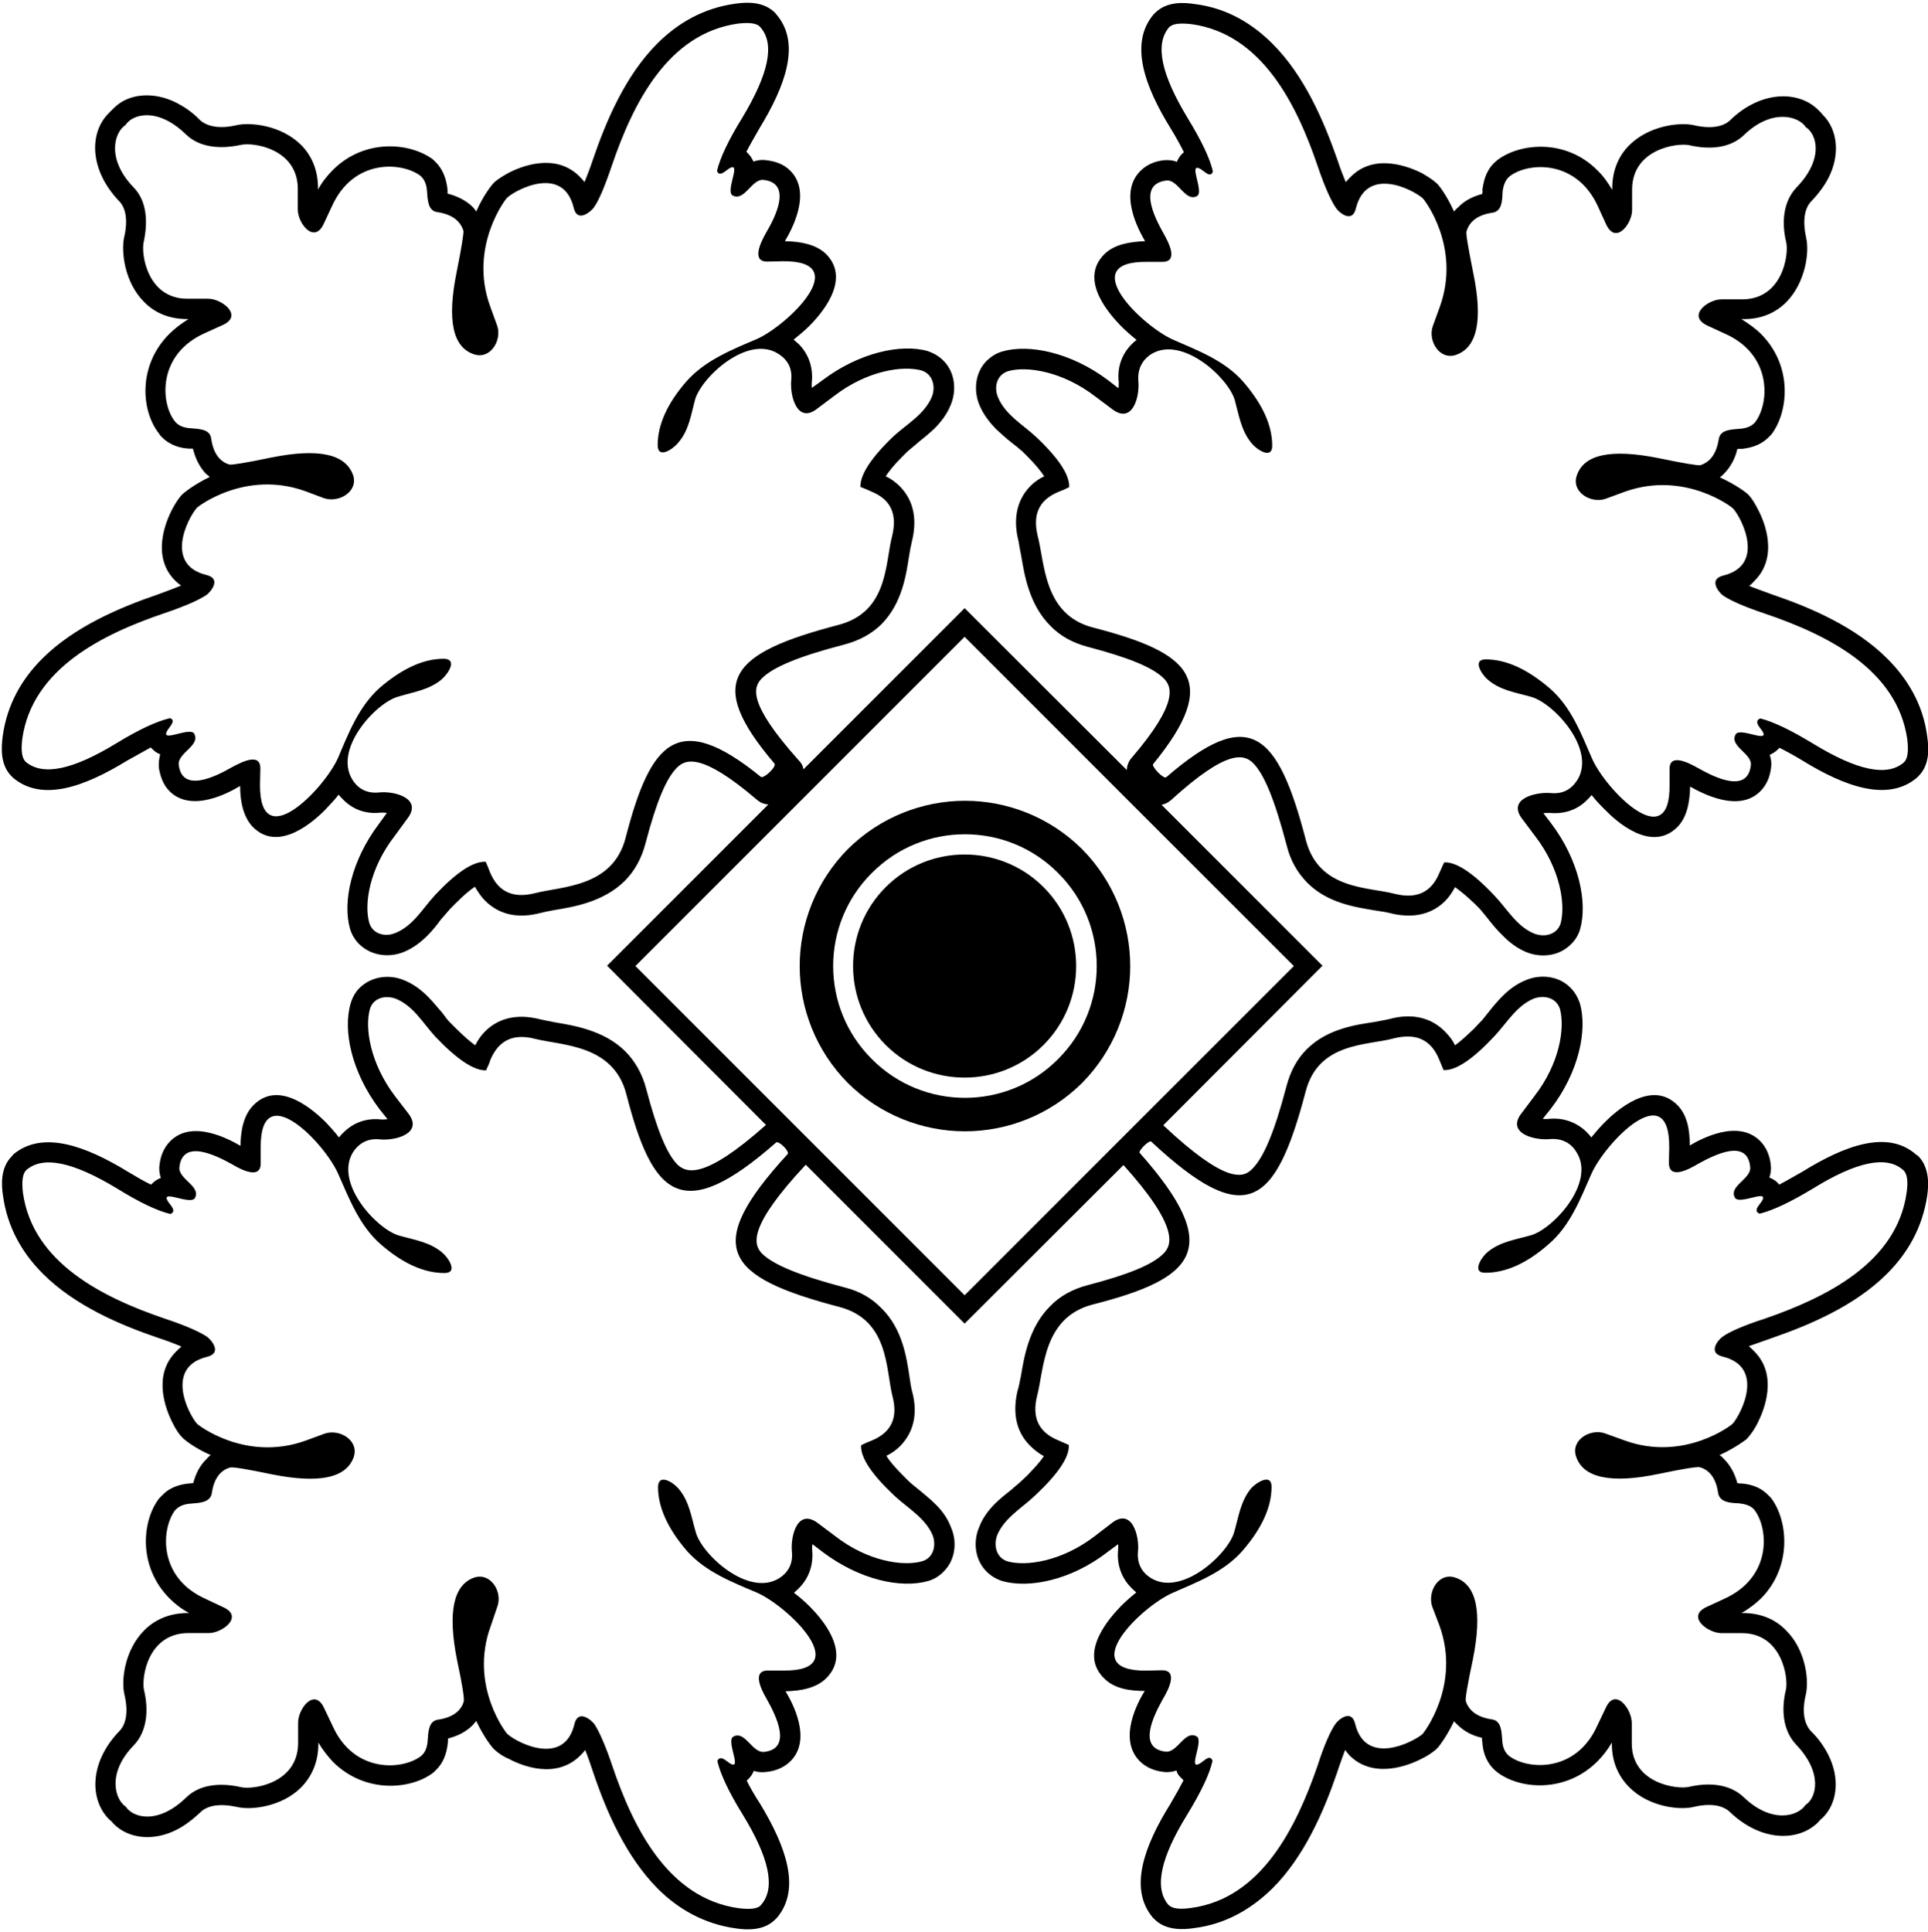 <?xml version="1.0" encoding="UTF-8"?>
<svg xmlns="http://www.w3.org/2000/svg" xmlns:xlink="http://www.w3.org/1999/xlink" width="498pt" height="499pt" viewBox="0 0 498 499" version="1.1">
<g id="surface1">
<path style=" stroke:none;fill-rule:nonzero;fill:rgb(0%,0%,0%);fill-opacity:1;" d="M 494.93 298.211 C 487.523 291.676 476.371 295.945 465.656 302.566 C 463.305 303.875 461.301 305.094 459.559 305.965 L 459.121 305.441 C 458.426 304.746 457.641 304.398 457.031 304.137 C 457.379 303.09 457.555 302.047 457.379 300.738 C 457.117 298.559 456.336 296.383 454.59 294.641 C 448.84 288.977 439.258 294.203 436.469 295.859 C 436.469 291.938 435.859 288.02 433.246 285.406 C 426.449 278.609 417.129 287.234 414.516 289.848 C 413.297 291.066 412.164 292.375 411.031 293.77 C 410.684 293.332 410.336 292.898 409.898 292.461 C 407.285 289.848 403.801 288.629 400.141 288.977 C 399.531 289.062 399.094 289.062 398.484 288.977 L 400.574 286.363 C 407.809 276.953 410.074 266.062 408.07 259.094 C 407.547 257.613 406.762 256.219 405.629 255.086 C 402.406 251.863 397.699 251.688 394.305 253.082 C 391.602 254.129 389.688 255.695 388.031 257.352 C 386.723 258.66 385.504 260.141 384.547 261.359 C 383.59 262.492 382.977 263.449 382.105 264.234 L 380.801 265.629 C 378.621 267.719 377.055 269.113 375.836 269.984 C 375.137 268.504 374.18 267.371 373.133 266.324 C 369.215 262.406 363.984 261.797 358.934 263.188 C 357.887 263.449 356.668 263.625 354.926 263.973 C 350.395 264.672 342.902 265.629 337.5 271.031 C 335.062 273.469 333.32 276.605 332.273 280.613 C 329.137 292.547 326.348 299.082 323.387 301.957 C 321.121 304.309 316.594 305.789 300.473 290.633 L 341.594 249.422 L 300.039 207.867 C 300.91 207.691 301.781 207.258 302.477 206.648 C 317.203 193.23 321.383 194.887 323.648 197.062 C 326.523 199.938 329.223 206.473 332.359 218.41 C 333.32 222.328 335.234 225.551 337.676 227.992 C 342.988 233.395 350.57 234.352 355.098 235.137 C 356.754 235.398 358.062 235.57 359.02 235.832 C 364.16 237.141 369.301 236.617 373.219 232.785 C 374.352 231.652 375.137 230.43 375.836 229.125 C 377.055 229.996 378.711 231.301 380.887 233.395 L 382.281 234.785 C 382.977 235.66 383.762 236.531 384.633 237.66 C 385.59 238.883 386.812 240.363 388.203 241.672 C 389.688 243.238 391.777 244.895 394.305 245.938 C 397.789 247.332 402.492 247.16 405.715 243.934 C 406.848 242.891 407.719 241.496 408.156 239.926 C 410.074 233.047 407.895 222.242 400.664 212.66 L 398.66 210.047 C 399.094 209.957 399.703 209.957 400.227 209.957 C 403.887 210.305 407.371 209.262 409.984 206.559 C 410.336 206.211 410.77 205.777 411.117 205.34 C 412.164 206.734 413.469 208.039 414.691 209.262 C 417.215 211.875 426.449 220.41 433.246 213.617 C 435.773 211.09 436.469 207.082 436.559 203.16 C 439.344 204.73 449.016 210.047 454.68 204.383 C 456.422 202.641 457.203 200.461 457.465 198.285 C 457.641 197.062 457.465 195.93 457.117 194.973 C 457.816 194.625 458.512 194.277 459.211 193.578 L 459.645 193.145 C 461.387 194.016 463.477 195.148 465.742 196.539 C 476.547 203.16 487.609 207.172 495.102 200.898 L 495.539 200.461 C 498.5 197.5 498.238 193.23 497.805 190.27 C 496.758 181.992 492.75 175.371 487.523 170.145 C 479.246 161.867 467.66 156.902 457.641 153.504 C 455.289 152.633 453.285 151.934 451.805 151.324 C 452.324 150.977 452.762 150.453 453.195 150.02 C 459.383 143.832 455.898 134.945 454.066 131.551 C 453.371 130.156 452.59 128.848 451.715 127.891 C 451.281 127.367 448.578 125.277 444.223 123.273 C 444.66 123.012 445.008 122.66 445.355 122.312 C 447.098 120.484 448.23 118.309 448.754 115.953 C 448.84 115.953 449.102 115.953 449.191 115.953 C 449.449 115.867 449.539 115.867 449.715 115.953 C 451.367 115.781 454.418 115.344 456.77 112.992 L 457.555 112.207 C 461.996 106.371 463.129 94.523 454.852 86.246 C 453.461 84.852 451.715 83.633 449.801 82.414 L 450.234 82.414 C 454.941 82.5 458.688 80.758 461.387 78.059 C 466.441 72.914 467.398 64.988 466.527 61.418 C 465.566 56.973 466.09 53.75 467.922 51.922 C 469.75 50.004 471.23 48 472.277 45.996 C 475.414 39.898 474.629 33.449 470.883 29.703 L 470.273 29.008 L 469.574 28.312 C 464.609 23.434 454.941 23.258 446.926 31.012 C 445.184 32.754 441.871 33.363 437.43 32.316 C 433.855 31.535 425.93 32.406 420.789 37.547 C 418.176 40.16 416.434 43.906 416.434 48.695 L 416.434 49.047 C 415.301 47.129 414.078 45.387 412.598 43.992 C 404.41 35.715 392.473 36.938 386.723 41.379 L 385.852 42.164 C 383.59 44.43 383.152 47.305 382.891 49.133 C 382.977 49.309 382.977 49.566 382.891 49.742 L 382.891 50.09 C 380.539 50.699 378.359 51.746 376.617 53.574 C 376.184 53.926 375.922 54.188 375.574 54.621 C 373.656 50.352 371.566 47.652 370.953 47.215 C 369.996 46.344 368.691 45.562 367.383 44.777 C 363.984 43.035 355.012 39.461 348.914 45.648 C 348.477 46.082 347.953 46.605 347.605 47.043 C 346.996 45.562 346.215 43.645 345.43 41.203 C 341.945 31.273 336.977 19.598 328.703 11.32 C 323.473 6.094 316.941 2.086 308.578 1.043 C 305.789 0.605 301.344 0.344 298.383 3.309 L 297.949 3.742 C 291.59 11.32 295.77 22.473 302.391 33.188 C 303.785 35.453 304.918 37.547 305.789 39.289 L 305.352 39.723 C 304.656 40.332 304.309 41.117 303.961 41.812 C 303 41.379 301.867 41.293 300.648 41.379 C 298.383 41.641 296.293 42.426 294.551 44.168 C 288.801 49.918 294.203 59.586 295.77 62.289 C 291.848 62.461 287.844 63.07 285.227 65.688 C 278.434 72.48 287.059 81.629 289.586 84.242 C 290.805 85.461 292.199 86.684 293.594 87.812 C 293.156 88.074 292.719 88.512 292.285 88.945 C 289.672 91.562 288.539 95.047 288.973 98.703 C 288.973 99.227 288.973 99.836 288.887 100.273 L 286.188 98.184 C 276.691 91.039 265.801 88.773 258.918 90.777 C 257.348 91.211 256.043 92.082 254.91 93.129 C 251.688 96.352 251.512 101.145 252.992 104.629 C 254.039 107.156 255.695 109.16 257.176 110.727 C 258.57 112.035 260.051 113.34 261.27 114.301 C 262.402 115.172 263.273 115.867 264.145 116.652 L 265.453 117.957 C 267.543 120.051 268.848 121.703 269.723 123.012 C 268.414 123.621 267.195 124.492 266.148 125.535 C 262.227 129.547 261.793 134.773 263.098 139.824 C 263.273 140.871 263.449 142.004 263.797 143.66 C 264.578 148.277 265.801 156.203 271.375 161.691 C 273.816 164.219 277.039 166.051 281.047 167.094 C 291.676 169.883 297.773 172.41 300.562 175.195 C 302.738 177.285 304.48 181.555 292.285 195.758 C 291.5 196.629 291.066 197.848 291.066 198.895 L 249.16 157.074 L 207.516 198.719 C 207.43 197.848 206.992 197.062 206.297 196.367 C 193.055 181.555 194.535 177.461 196.801 175.195 C 199.676 172.32 206.297 169.535 218.059 166.484 C 222.066 165.438 225.289 163.609 227.727 161.172 C 233.043 155.77 234.09 148.277 234.785 143.746 C 235.047 142.09 235.309 140.785 235.57 139.738 C 236.789 134.688 236.352 129.547 232.348 125.535 C 231.301 124.492 230.078 123.621 228.773 123.012 C 229.645 121.703 230.863 120.137 232.953 118.047 L 234.438 116.562 C 235.223 115.867 236.18 115.172 237.227 114.211 C 238.445 113.254 239.926 112.035 241.32 110.727 C 242.887 109.16 244.543 107.156 245.59 104.539 C 247.07 100.969 246.809 96.266 243.672 93.129 C 242.539 91.996 241.145 91.211 239.664 90.688 C 232.695 88.688 221.805 91.125 212.48 98.184 L 209.695 100.188 C 209.695 99.664 209.605 99.141 209.695 98.617 C 210.043 94.957 208.91 91.473 206.297 88.859 C 205.859 88.512 205.426 88.074 204.988 87.727 C 206.383 86.594 207.777 85.461 208.996 84.242 C 211.609 81.629 220.148 72.395 213.352 65.598 C 210.738 63.07 206.73 62.375 202.727 62.289 C 204.293 59.676 209.867 49.828 204.117 44.078 C 202.375 42.336 200.199 41.641 197.934 41.379 C 196.625 41.203 195.582 41.379 194.621 41.727 C 194.273 41.031 193.926 40.332 193.227 39.637 L 192.793 39.199 C 193.664 37.457 194.883 35.453 196.191 33.102 C 202.727 22.387 206.992 11.234 200.547 3.742 C 200.371 3.566 200.285 3.395 200.199 3.309 C 197.234 0.344 192.969 0.52 189.918 0.953 C 181.641 2.086 175.02 6.008 169.793 11.234 C 161.516 19.512 156.551 31.273 153.152 41.203 C 152.367 43.559 151.586 45.562 150.977 47.043 C 150.625 46.52 150.105 45.996 149.668 45.562 C 143.48 39.375 134.598 42.945 131.285 44.688 C 129.891 45.473 128.586 46.258 127.625 47.129 C 127.105 47.652 124.926 50.266 123.008 54.621 C 122.746 54.188 122.398 53.836 122.051 53.402 C 120.223 51.66 117.957 50.613 115.605 50.004 C 115.605 49.828 115.605 49.656 115.605 49.395 L 115.605 49.133 C 115.43 47.477 114.992 44.43 112.641 41.988 L 111.855 41.203 C 106.105 36.848 94.258 35.629 85.98 43.906 C 84.5 45.387 83.195 47.043 82.148 48.957 L 82.148 48.609 C 82.148 43.906 80.492 40.16 77.793 37.457 C 72.652 32.316 64.727 31.535 61.152 32.316 C 56.711 33.363 53.484 32.668 51.656 31.012 C 49.738 29.008 47.648 27.613 45.645 26.566 C 39.633 23.52 33.188 24.129 29.441 27.875 L 28.742 28.57 L 28.047 29.27 C 22.992 34.32 23.082 43.906 30.746 51.922 C 32.488 53.664 33.102 56.887 32.055 61.328 C 31.27 64.988 32.141 72.914 37.195 77.969 C 39.895 80.758 43.641 82.414 48.348 82.414 L 48.695 82.414 C 46.863 83.547 45.121 84.852 43.73 86.246 C 35.453 94.523 36.496 106.285 41.113 112.035 C 41.289 112.383 41.551 112.645 41.812 112.906 C 44.078 115.172 46.863 115.781 48.867 115.867 C 48.957 115.867 49.129 115.867 49.391 115.867 C 49.48 115.867 49.738 115.867 49.828 115.867 C 50.438 118.309 51.48 120.57 53.227 122.402 C 53.574 122.66 53.922 122.926 54.184 123.184 C 50 125.188 47.387 127.367 46.953 127.805 C 46.082 128.762 45.211 130.156 44.512 131.461 C 42.77 134.773 39.023 143.832 45.297 150.02 C 45.73 150.453 46.254 150.891 46.777 151.238 C 45.297 151.848 43.293 152.633 40.855 153.504 C 30.922 156.902 19.16 161.867 10.883 170.145 C 5.656 175.371 1.824 181.906 0.691 190.18 C 0.344 193.055 -0.008 197.5 2.957 200.461 L 3.391 200.898 C 10.973 207.258 22.035 203.074 32.84 196.453 C 35.191 195.148 37.195 194.016 38.938 193.055 L 39.371 193.492 C 40.07 194.188 40.766 194.625 41.375 194.801 C 41.113 195.844 40.941 197.062 41.027 198.285 C 41.375 200.375 42.074 202.641 43.816 204.383 C 49.566 210.047 59.324 204.645 62.023 202.988 C 62.023 206.91 62.809 211.004 65.336 213.617 C 72.129 220.41 81.363 211.785 83.891 209.262 C 85.109 207.953 86.332 206.734 87.465 205.254 C 87.812 205.688 88.246 206.125 88.598 206.473 C 91.297 209.262 94.781 210.305 98.352 209.871 C 98.965 209.871 99.398 209.871 99.922 209.957 L 97.918 212.746 C 90.773 222.156 88.422 232.957 90.426 239.926 C 90.859 241.41 91.73 242.801 92.777 243.848 C 96.09 247.07 100.793 247.332 104.363 245.852 C 106.891 244.805 108.895 243.152 110.465 241.582 C 111.855 240.188 112.988 238.707 113.949 237.402 C 114.906 236.355 115.605 235.484 116.301 234.699 L 117.781 233.219 C 119.871 231.129 121.441 229.82 122.66 229.035 C 123.445 230.344 124.23 231.562 125.273 232.609 C 129.281 236.617 134.336 237.141 139.477 235.832 C 140.434 235.57 141.738 235.309 143.223 235.047 C 147.926 234.266 155.766 233.047 161.344 227.555 C 163.867 225.031 165.699 221.805 166.742 217.801 C 169.531 207.172 172.059 201.07 174.848 198.285 C 177.023 196.105 181.117 194.277 195.406 206.473 C 196.363 207.344 197.41 207.691 198.453 207.781 L 156.812 249.422 L 197.848 290.547 C 181.902 304.746 177.285 303.004 174.934 300.738 C 172.23 297.949 169.707 291.852 166.918 281.223 C 165.871 277.215 163.957 273.992 161.516 271.551 C 156.027 266.062 148.012 264.844 143.395 264.059 C 141.738 263.711 140.605 263.535 139.562 263.277 C 134.508 261.969 129.281 262.406 125.273 266.41 C 124.23 267.457 123.445 268.59 122.746 269.984 C 121.527 269.113 119.871 267.719 117.781 265.629 L 116.477 264.32 C 115.605 263.535 114.992 262.578 114.121 261.445 C 113.078 260.312 111.855 258.746 110.551 257.438 C 108.98 255.871 106.98 254.215 104.363 253.172 C 100.879 251.688 96.176 251.949 92.863 255.172 C 91.82 256.219 91.035 257.613 90.602 259.094 C 88.508 266.062 90.773 276.867 98.004 286.449 L 100.098 289.062 C 99.574 289.152 98.965 289.152 98.527 289.152 C 94.781 288.715 91.383 289.848 88.684 292.547 C 88.246 292.984 87.898 293.332 87.551 293.77 C 86.504 292.375 85.285 291.066 84.066 289.762 C 81.453 287.234 72.305 278.609 65.508 285.406 C 62.809 288.105 62.199 292.113 62.109 295.945 C 59.41 294.379 49.738 288.977 43.988 294.727 C 42.246 296.469 41.465 298.648 41.203 300.824 C 41.027 302.133 41.203 303.266 41.551 304.223 C 40.941 304.484 40.156 304.832 39.461 305.531 L 39.023 305.965 C 37.281 305.18 35.277 303.961 32.926 302.566 C 22.211 296.031 11.059 291.852 3.48 298.125 L 3.043 298.648 C 0.082 301.609 0.344 306.051 0.777 308.84 C 1.91 317.117 5.832 323.738 11.059 328.965 C 19.336 337.242 31.008 342.207 41.027 345.605 C 43.469 346.391 45.383 347.172 46.863 347.781 C 46.344 348.219 45.906 348.652 45.473 349.09 C 39.285 355.277 42.855 364.16 44.602 367.559 C 45.297 368.953 46.082 370.262 47.039 371.219 C 47.477 371.742 50.09 373.922 54.445 375.836 C 54.008 376.098 53.66 376.445 53.398 376.797 C 51.57 378.535 50.523 380.715 49.914 383.066 L 49.566 383.066 C 49.391 383.152 49.129 383.152 48.867 383.152 C 47.039 383.328 44.164 383.852 41.984 386.117 L 41.113 386.988 C 36.672 392.738 35.539 404.586 43.816 412.863 C 45.211 414.258 46.863 415.562 48.867 416.609 L 48.52 416.609 C 43.73 416.609 39.98 418.352 37.281 421.051 C 32.141 426.191 31.27 434.031 32.141 437.691 C 33.188 442.047 32.578 445.359 30.836 447.102 C 22.992 455.203 23.168 464.875 28.133 469.84 C 28.309 470.016 28.57 470.277 28.832 470.449 C 29.004 470.711 29.18 470.887 29.441 471.148 C 33.188 474.895 39.633 475.676 45.73 472.539 C 47.734 471.496 49.828 469.926 51.742 468.098 C 53.574 466.27 56.797 465.746 61.238 466.703 C 64.812 467.574 72.738 466.703 77.793 461.652 C 80.492 458.863 82.234 455.203 82.234 450.41 L 82.234 450.062 C 83.367 451.98 84.676 453.637 86.07 455.117 C 94.348 463.305 106.195 462.262 111.945 457.816 L 112.73 457.031 C 115.082 454.68 115.516 451.633 115.691 449.977 C 115.691 449.715 115.691 449.629 115.691 449.453 C 115.777 449.277 115.691 449.105 115.691 449.02 C 118.129 448.406 120.309 447.363 122.137 445.531 C 122.398 445.184 122.746 444.836 123.008 444.488 C 125.012 448.758 127.191 451.457 127.715 451.895 C 128.672 452.766 129.891 453.637 131.371 454.246 C 134.77 456.074 143.57 459.648 149.844 453.461 C 150.277 453.027 150.715 452.59 151.148 451.98 C 151.758 453.461 152.457 455.465 153.238 457.816 C 156.637 467.922 161.691 479.512 169.879 487.785 C 175.105 493.016 181.816 496.934 190.094 498.066 C 192.969 498.504 197.324 498.676 200.199 495.801 L 200.723 495.277 C 206.992 487.785 202.898 476.723 196.363 465.918 C 194.883 463.652 193.75 461.652 192.879 459.906 L 193.402 459.387 C 194.102 458.688 194.449 457.992 194.711 457.383 C 195.668 457.73 196.801 457.816 198.105 457.645 C 200.285 457.383 202.465 456.598 204.203 454.855 C 209.867 449.191 204.555 439.523 202.898 436.82 C 206.82 436.734 210.828 436.035 213.441 433.422 C 220.234 426.629 211.699 417.48 209.086 414.867 C 207.863 413.648 206.473 412.426 205.078 411.383 C 205.602 410.945 205.949 410.598 206.383 410.16 C 208.996 407.547 210.129 404.062 209.781 400.406 C 209.781 399.883 209.695 399.359 209.867 398.836 L 212.48 400.84 C 222.066 408.07 232.781 410.336 239.75 408.332 C 241.32 407.898 242.625 407.027 243.672 405.98 C 246.98 402.758 247.156 397.965 245.676 394.566 C 244.719 391.953 243.062 389.863 241.492 388.383 C 240.102 386.988 238.617 385.855 237.398 384.809 C 236.352 383.938 235.395 383.242 234.609 382.457 L 233.219 381.062 C 231.125 378.973 229.73 377.316 228.949 376.012 C 230.254 375.398 231.477 374.527 232.52 373.484 C 236.441 369.477 236.965 364.336 235.57 359.281 C 235.309 358.324 235.133 357.02 234.871 355.277 C 234.176 350.746 233.129 343.254 227.727 337.938 C 225.289 335.41 222.152 333.496 218.23 332.535 C 206.297 329.402 199.762 326.613 196.887 323.824 C 194.535 321.473 193.141 316.855 208.125 300.824 L 249.16 341.859 L 290.195 300.91 C 304.48 316.77 302.828 321.559 300.473 323.824 C 297.688 326.613 291.59 329.141 280.961 331.926 C 276.953 332.973 273.727 334.801 271.289 337.328 C 265.715 342.816 264.492 350.746 263.711 355.363 C 263.359 357.02 263.188 358.152 262.84 359.195 C 261.617 364.336 262.141 369.477 266.062 373.398 C 267.105 374.441 268.328 375.398 269.633 376.098 C 268.848 377.316 267.453 378.887 265.363 381.062 L 263.883 382.457 C 263.188 383.152 262.227 383.852 261.184 384.809 C 259.965 385.77 258.395 386.988 257.09 388.297 C 255.52 389.863 253.863 391.867 252.906 394.48 C 251.426 397.879 251.598 402.668 254.824 405.895 C 255.953 407.027 257.262 407.809 258.828 408.332 C 265.715 410.336 276.691 408.156 286.098 400.84 L 288.801 398.836 C 288.887 399.273 288.801 399.793 288.801 400.316 C 288.453 403.977 289.586 407.461 292.199 410.074 C 292.633 410.512 293.07 410.945 293.504 411.293 C 292.109 412.426 290.805 413.559 289.586 414.781 C 287.059 417.395 278.344 426.715 285.141 433.422 C 287.754 436.125 291.676 436.734 295.684 436.734 C 293.941 439.523 288.715 449.105 294.375 454.855 C 296.117 456.598 298.297 457.383 300.473 457.645 C 301.695 457.816 302.828 457.645 303.871 457.293 C 304.047 457.992 304.48 458.688 305.18 459.297 L 305.703 459.82 C 304.742 461.652 303.699 463.566 302.305 465.918 C 295.684 476.547 291.414 487.699 297.773 495.277 L 298.211 495.715 C 301.172 498.676 305.703 498.414 308.488 497.98 C 316.766 496.934 323.387 492.926 328.703 487.699 C 336.891 479.512 341.945 467.836 345.344 457.902 C 346.125 455.465 346.91 453.461 347.434 451.98 C 347.867 452.504 348.219 453.027 348.652 453.461 C 354.84 459.559 363.898 455.988 367.211 454.246 C 368.691 453.547 369.91 452.676 370.781 451.98 L 371.477 451.281 C 371.652 451.109 373.656 448.582 375.574 444.574 L 376.445 445.445 C 378.273 447.277 380.453 448.32 382.805 448.844 C 382.805 449.02 382.805 449.105 382.805 449.367 C 382.805 449.453 382.805 449.715 382.891 449.891 C 382.977 451.895 383.59 454.68 385.766 456.859 C 386.113 457.207 386.289 457.383 386.637 457.645 C 392.387 462.172 404.32 463.219 412.598 454.941 C 413.992 453.547 415.215 451.98 416.344 450.062 L 416.344 450.5 C 416.344 455.117 418.09 458.863 420.789 461.562 C 425.84 466.703 433.855 467.574 437.43 466.703 C 441.871 465.656 445.008 466.27 446.84 468.012 C 454.941 475.766 464.523 475.676 469.574 470.711 L 470.188 470.016 L 470.883 469.402 C 474.629 465.656 475.324 459.211 472.191 453.113 C 471.145 451.109 469.75 449.02 467.746 447.102 C 466.004 445.184 465.395 442.047 466.441 437.691 C 467.312 434.031 466.441 426.105 461.301 421.051 C 458.598 418.266 454.852 416.609 450.148 416.609 L 449.801 416.609 C 451.715 415.562 453.371 414.258 454.852 412.863 C 463.043 404.586 461.82 392.648 457.465 386.898 L 456.594 386.027 C 454.242 383.676 451.281 383.242 449.625 383.152 C 449.539 383.152 449.277 383.152 449.191 383.152 C 449.016 383.066 448.84 383.066 448.754 383.066 C 448.145 380.715 447.012 378.535 445.27 376.797 C 444.922 376.445 444.57 376.012 444.137 375.836 C 448.32 373.922 450.844 371.914 451.105 371.742 L 451.715 371.047 C 452.5 370.086 453.371 368.867 454.066 367.387 C 455.723 364.074 459.297 355.188 453.109 349.004 C 452.676 348.566 452.238 348.133 451.715 347.695 C 453.195 347.172 455.113 346.477 457.641 345.605 C 467.484 342.207 479.16 337.242 487.438 328.965 C 492.664 323.738 496.586 317.117 497.805 308.754 C 498.238 305.789 498.324 301.434 495.449 298.559 C 495.277 298.387 495.102 298.387 494.93 298.211 Z M 297.859 197.348 C 315.633 175.605 307.445 168.574 282.352 162.086 C 269.547 158.797 269.895 145.465 268.066 138.52 C 266.672 132.949 268.328 129.113 273.469 127.012 C 274.426 126.645 275.297 126.281 276.168 125.824 C 276.344 122.809 273.555 118.426 267.629 112.852 C 264.23 109.656 259.703 107.188 257.785 102.621 C 256.652 99.883 257.523 96.773 260.398 95.863 C 265.191 94.492 274.426 95.863 282.965 102.441 L 287.23 105.637 C 292.547 109.746 294.465 102.441 294.027 98.238 C 293.852 95.312 294.984 93.031 297.34 91.477 C 305.352 86.547 317.289 97.598 318.945 103.352 C 319.988 107.188 320.598 111.301 323.301 114.496 C 324.695 116.23 328.613 118.699 328.613 115.137 C 328.613 109.84 326.09 104.355 321.121 98.602 C 316.328 93.121 309.449 90.562 303 87.734 C 294.984 84.172 277.734 67.453 296.203 67.637 L 300.125 67.637 C 304.48 67.727 301.953 62.797 300.562 60.328 C 298.035 55.852 293.941 47.539 301.258 46.629 C 304.309 46.262 306.137 52.289 309.188 50.645 C 311.277 49.367 305.875 40.234 311.191 44.434 C 312.324 45.348 313.02 45.258 313.281 44.254 C 312.496 40.871 310.32 36.305 306.746 30.461 C 299.953 19.227 298.297 11.551 301.867 7.168 C 302.828 6.07 304.742 5.887 307.879 6.254 C 326 8.812 334.973 27.078 340.375 42.973 C 342.203 48.363 343.859 52.016 345.168 53.844 C 345.777 54.758 349.262 57.863 350.219 53.844 C 352.922 42.883 364.77 48.82 367.469 51.195 C 367.73 51.285 377.488 63.711 371.914 79.238 L 370.086 84.262 C 368.777 88.008 371.828 93.121 376.094 91.66 C 381.586 89.742 383.066 82.711 380.539 70.469 C 379.23 63.891 378.621 60.422 378.797 59.781 C 379.578 57.133 381.758 55.488 385.504 54.938 C 388.031 54.574 388.031 51.652 388.117 49.551 C 388.293 48.09 388.727 46.535 389.949 45.531 C 394.652 41.879 407.199 41.055 412.773 53.387 L 414.777 57.773 C 417.305 63.527 421.66 57.68 421.57 54.117 L 421.57 48.73 C 421.746 38.496 433.16 36.855 436.297 37.492 C 441.348 38.68 446.84 38.406 450.496 34.844 C 457.727 27.902 464.609 30.004 466.441 32.836 C 469.402 34.754 471.059 41.145 464.09 48.363 C 460.516 52.109 460.168 57.59 461.387 62.613 C 462.086 65.809 460.43 77.137 450.234 77.32 L 444.746 77.32 C 441.262 77.227 435.426 81.613 441.176 84.172 L 445.531 86.18 C 457.902 91.66 457.031 104.266 453.371 109.016 C 452.414 110.203 450.844 110.66 449.277 110.75 C 447.273 110.934 444.312 110.934 443.965 113.402 C 443.352 117.145 441.785 119.336 439.172 120.16 C 438.562 120.25 434.988 119.703 428.453 118.332 C 416.172 115.867 409.113 117.328 407.285 122.809 C 405.805 127.102 410.945 130.117 414.691 128.836 L 419.656 127.012 C 435.164 121.438 447.621 131.121 447.711 131.395 C 450.062 134.137 455.984 146.012 445.094 148.66 C 441.09 149.664 444.137 153.137 445.008 153.773 C 446.84 155.055 450.496 156.699 455.984 158.523 C 471.84 163.914 490.137 172.867 492.664 191.043 C 493.012 194.148 492.75 196.066 491.703 196.98 C 487.348 200.637 479.684 198.988 468.441 192.141 C 462.605 188.578 457.988 186.387 454.68 185.562 C 453.719 185.93 453.633 186.66 454.418 187.754 C 458.688 192.961 449.539 187.574 448.32 189.672 C 446.574 192.777 452.676 194.605 452.238 197.711 C 451.367 204.93 443.09 200.91 438.562 198.352 C 436.121 196.98 431.156 194.426 431.242 198.719 L 431.242 202.645 C 431.504 221.188 414.691 203.922 411.203 195.887 C 408.418 189.492 405.805 182.547 400.316 177.801 C 394.566 172.867 389.074 170.309 383.762 170.309 C 380.191 170.309 382.715 174.234 384.371 175.605 C 387.594 178.348 391.691 178.895 395.523 179.992 C 401.359 181.637 412.426 193.602 407.371 201.547 C 405.805 203.922 403.625 205.109 400.664 204.836 C 396.48 204.473 389.164 206.391 393.258 211.598 L 396.48 215.891 C 403.102 224.477 404.41 233.703 403.102 238.543 C 402.145 241.375 399.008 242.199 396.219 241.102 C 391.777 239.273 389.25 234.707 386.027 231.328 C 380.453 225.391 376.094 222.559 373.047 222.738 C 372.609 223.562 372.262 224.477 371.828 225.391 C 369.734 230.504 365.902 232.238 360.328 230.871 C 353.445 229.043 340.723 229.863 337.328 217.078 C 330.008 188.941 322.691 182.184 301.258 200.727 C 300.562 201.367 297.34 197.895 297.859 197.348 Z M 196.539 200.656 C 175.105 183.211 168.051 191.43 161.605 216.367 C 158.293 229.246 145.051 228.883 138.082 230.711 C 132.504 232.078 128.672 230.344 126.582 225.32 C 126.23 224.406 125.883 223.492 125.449 222.578 C 122.312 222.398 117.957 225.227 112.379 231.164 C 109.242 234.547 106.719 239.113 102.188 240.941 C 99.484 242.129 96.262 241.215 95.391 238.383 C 93.996 233.539 95.391 224.316 102.012 215.82 L 105.148 211.527 C 109.332 206.23 101.926 204.219 97.832 204.676 C 94.867 204.949 92.602 203.855 91.035 201.387 C 86.07 193.441 97.133 181.473 102.883 179.922 C 106.805 178.734 110.898 178.188 114.121 175.445 C 115.691 174.074 118.305 170.238 114.645 170.148 C 109.332 170.148 103.844 172.703 98.094 177.637 C 92.691 182.48 90.078 189.238 87.289 195.816 C 83.719 203.762 66.988 221.117 67.164 202.574 L 67.25 198.555 C 67.34 194.262 62.371 196.82 59.848 198.191 C 55.402 200.746 47.039 204.766 46.168 197.551 C 45.82 194.445 51.832 192.617 50.176 189.516 C 48.957 187.41 39.809 192.895 43.988 187.594 C 44.859 186.406 44.773 185.766 43.902 185.492 C 40.418 186.316 35.887 188.418 30.051 191.98 C 18.812 198.828 11.145 200.473 6.703 196.82 C 5.656 195.906 5.395 193.988 5.742 190.883 C 8.27 172.703 26.566 163.754 42.508 158.363 C 47.91 156.535 51.57 154.895 53.398 153.613 C 54.27 152.977 57.406 149.504 53.312 148.5 C 42.422 145.852 48.434 133.977 50.785 131.234 C 50.871 130.961 63.332 121.277 78.84 126.852 L 83.719 128.68 C 87.551 129.957 92.602 126.941 91.211 122.738 C 89.293 117.258 82.324 115.707 70.039 118.172 C 63.504 119.543 59.934 120.09 59.324 120 C 56.711 119.27 55.055 116.984 54.531 113.148 C 54.184 110.773 51.223 110.773 49.129 110.594 C 47.648 110.5 46.082 110.043 45.121 108.766 C 41.465 104.105 40.594 91.5 52.965 86.02 L 57.406 84.012 C 63.07 81.543 57.23 77.066 53.66 77.16 L 48.258 77.16 C 38.066 77.066 36.41 65.648 37.105 62.543 C 38.238 57.336 37.98 51.855 34.406 48.293 C 27.438 40.988 29.527 34.137 32.402 32.309 C 34.23 29.387 40.766 27.648 47.996 34.684 C 51.656 38.246 57.145 38.52 62.199 37.422 C 65.336 36.691 76.746 38.336 76.922 48.566 L 76.922 54.051 C 76.836 57.52 81.191 63.367 83.719 57.609 L 85.723 53.316 C 91.297 40.895 103.754 41.809 108.547 45.371 C 109.766 46.375 110.203 47.93 110.289 49.391 C 110.465 51.492 110.465 54.414 112.902 54.781 C 116.734 55.328 118.914 57.062 119.699 59.621 C 119.785 60.262 119.262 63.73 117.957 70.219 C 115.43 82.641 116.91 89.672 122.398 91.5 C 126.668 92.961 129.719 87.848 128.41 84.102 L 126.582 79.078 C 121.004 63.641 130.762 51.125 131.023 51.035 C 133.727 48.66 145.574 42.723 148.188 53.684 C 149.145 57.703 152.629 54.598 153.328 53.684 C 154.633 51.945 156.203 48.203 158.031 42.812 C 163.434 26.918 172.406 8.648 190.613 6.094 C 193.664 5.727 195.668 6.004 196.453 7.098 C 200.199 11.391 198.543 19.062 191.746 30.391 C 188.176 36.145 185.996 40.805 185.215 44.094 C 185.477 45.098 186.172 45.098 187.305 44.273 C 192.531 40.074 187.129 49.207 189.223 50.484 C 192.355 52.129 194.188 46.102 197.234 46.469 C 204.555 47.289 200.461 55.785 197.848 60.168 C 196.453 62.637 194.012 67.66 198.281 67.566 L 202.203 67.477 C 220.758 67.293 203.508 84.012 195.492 87.57 C 189.047 90.312 182.164 93.051 177.371 98.441 C 172.406 104.105 169.879 109.68 169.879 114.977 C 169.879 118.629 173.801 116.07 175.195 114.336 C 177.98 111.141 178.504 107.027 179.551 103.191 C 181.207 97.438 193.141 86.293 201.07 91.406 C 203.508 92.961 204.641 95.152 204.379 98.078 C 203.945 102.277 205.949 109.68 211.176 105.477 L 215.445 102.277 C 223.98 95.703 233.219 94.332 238.098 95.703 C 240.883 96.613 241.754 99.812 240.711 102.461 C 238.793 107.027 234.262 109.496 230.777 112.691 C 224.941 118.266 222.152 122.648 222.238 125.754 C 223.199 126.121 224.07 126.484 225.027 126.941 C 230.078 128.949 231.824 132.789 230.43 138.449 C 228.602 145.395 229.473 157.996 216.664 161.379 C 188.699 168.688 181.902 175.902 200.023 197.188 C 200.723 198.008 197.234 201.203 196.539 200.656 Z M 203.422 298.105 C 181.293 322.219 187.219 329.801 216.84 337.566 C 229.645 340.945 228.773 353.645 230.516 360.586 C 231.996 366.156 230.254 369.992 225.113 372.094 C 224.156 372.461 223.285 372.824 222.414 373.281 C 222.238 376.387 225.027 380.68 230.953 386.254 C 234.352 389.449 238.969 392.008 240.883 396.484 C 241.93 399.223 241.059 402.422 238.184 403.242 C 233.391 404.613 224.156 403.336 215.617 396.664 L 211.352 393.469 C 206.035 389.359 204.117 396.664 204.555 400.867 C 204.816 403.789 203.684 406.074 201.242 407.629 C 193.316 412.559 181.293 401.508 179.727 395.754 C 178.594 391.914 178.07 387.805 175.367 384.609 C 173.977 382.871 170.055 380.406 169.969 384.062 C 169.969 389.266 172.492 394.84 177.461 400.594 C 182.25 405.984 189.133 408.633 195.582 411.371 C 203.598 414.934 220.934 431.652 202.375 431.469 L 198.453 431.469 C 194.102 431.379 196.625 436.402 198.02 438.777 C 200.547 443.254 204.641 451.656 197.41 452.477 C 194.273 452.844 192.445 446.816 189.395 448.551 C 187.305 449.738 192.703 458.871 187.48 454.672 C 186.348 453.848 185.648 453.941 185.301 454.852 C 186.086 458.234 188.262 462.891 191.836 468.648 C 198.719 479.883 200.371 487.648 196.625 491.938 C 195.844 493.035 193.84 493.219 190.789 492.852 C 172.582 490.293 163.605 472.117 158.207 456.223 C 156.375 450.742 154.723 447.09 153.5 445.262 C 152.805 444.348 149.32 441.242 148.359 445.355 C 145.746 456.223 133.812 450.285 131.109 447.91 C 130.852 447.82 121.094 435.398 126.754 419.961 L 128.496 414.844 C 129.805 411.098 126.754 406.074 122.484 407.445 C 117.086 409.363 115.605 416.398 118.043 428.727 C 119.438 435.215 119.961 438.777 119.785 439.418 C 119.09 441.973 116.824 443.617 113.078 444.164 C 110.637 444.531 110.637 447.453 110.465 449.465 C 110.375 451.105 109.941 452.57 108.723 453.574 C 103.93 457.227 91.383 458.051 85.895 445.719 L 83.805 441.336 C 81.277 435.578 76.922 441.426 77.008 444.988 L 77.008 450.379 C 76.836 460.609 65.508 462.25 62.371 461.613 C 57.23 460.426 51.742 460.699 48.086 464.262 C 40.855 471.297 34.406 469.559 32.488 466.637 C 29.703 464.809 27.523 457.957 34.582 450.742 C 38.066 447.09 38.414 441.516 37.195 436.492 C 36.496 433.297 38.152 421.969 48.434 421.785 L 53.836 421.785 C 57.32 421.879 63.242 417.492 57.492 415.027 L 53.051 412.926 C 40.766 407.445 41.637 394.84 45.211 390.09 C 46.254 388.902 47.734 388.445 49.305 388.355 C 51.309 388.172 54.27 388.172 54.707 385.703 C 55.23 381.961 56.883 379.77 59.41 379.035 C 60.105 378.855 63.594 379.402 70.125 380.773 C 82.41 383.238 89.469 381.777 91.383 376.297 C 92.777 372.004 87.727 368.988 83.891 370.27 L 78.926 372.094 C 63.418 377.668 51.047 367.984 50.871 367.711 C 48.52 364.969 42.598 353.094 53.484 350.445 C 57.582 349.441 54.445 345.973 53.574 345.328 C 51.742 344.051 48.086 342.406 42.598 340.582 C 26.738 335.191 8.445 326.238 5.918 308.062 C 5.57 304.957 5.832 303.039 6.875 302.125 C 11.234 298.469 18.898 300.113 30.227 306.965 C 35.977 310.527 40.594 312.723 43.988 313.543 C 44.949 313.176 45.035 312.539 44.164 311.352 C 39.895 306.145 49.043 311.535 50.352 309.434 C 52.004 306.328 45.906 304.5 46.344 301.395 C 47.215 294.176 55.578 298.285 60.02 300.754 C 62.461 302.215 67.426 304.684 67.34 300.391 L 67.34 296.461 C 67.164 277.918 83.891 295.184 87.375 303.223 C 90.25 309.707 92.863 316.559 98.266 321.309 C 104.016 326.332 109.504 328.797 114.82 328.797 C 118.391 328.797 115.863 324.867 114.211 323.5 C 110.984 320.758 106.891 320.211 103.059 319.113 C 97.309 317.473 86.242 305.504 91.211 297.559 C 92.777 295.184 95.043 293.996 98.004 294.27 C 102.102 294.727 109.504 292.719 105.41 287.512 L 102.102 283.215 C 95.566 274.629 94.172 265.402 95.566 260.562 C 96.438 257.73 99.574 256.91 102.359 258.004 C 106.891 259.922 109.332 264.398 112.555 267.871 C 118.129 273.715 122.484 276.547 125.535 276.457 C 125.973 275.543 126.406 274.629 126.668 273.715 C 128.848 268.602 132.68 266.867 138.254 268.328 C 145.227 270.062 158.469 269.789 161.777 282.578 C 168.574 308.977 176.066 316.559 200.461 295.09 C 201.156 294.543 204.117 297.465 203.422 298.105 Z M 249.16 334.539 L 164.129 249.512 L 249.16 164.48 L 334.191 249.512 Z M 492.488 307.988 C 489.965 326.164 471.668 335.117 455.812 340.598 C 450.41 342.336 446.664 343.98 444.922 345.258 C 443.965 345.898 440.914 349.367 444.922 350.371 C 455.898 353.02 449.887 364.895 447.621 367.637 C 447.535 367.91 435.074 377.684 419.57 372.02 L 414.516 370.195 C 410.77 368.914 405.629 371.93 407.109 376.223 C 408.941 381.703 416.086 383.258 428.367 380.699 C 434.902 379.328 438.387 378.781 439.086 378.965 C 441.609 379.695 443.266 381.887 443.789 385.633 C 444.223 388.098 447.098 388.188 449.191 388.281 C 450.758 388.465 452.238 388.828 453.195 390.016 C 456.855 394.855 457.727 407.371 445.355 412.945 L 441 414.953 C 435.34 417.418 441.09 421.805 444.66 421.805 L 450.062 421.805 C 460.254 421.895 461.996 433.312 461.301 436.418 C 460.078 441.441 460.43 446.926 464 450.668 C 470.883 457.887 469.227 464.371 466.352 466.199 C 464.438 469.121 457.641 471.133 450.41 464.188 C 446.664 460.625 441.176 460.352 436.121 461.539 C 433.07 462.18 421.57 460.625 421.484 450.395 L 421.484 445.004 C 421.484 441.352 417.129 435.598 414.691 441.262 L 412.598 445.645 C 407.109 457.977 394.477 457.156 389.773 453.5 C 388.555 452.496 388.117 451.035 388.031 449.48 C 387.855 447.379 387.855 444.457 385.418 444.094 C 381.672 443.543 379.406 441.902 378.621 439.344 C 378.449 438.703 379.059 435.141 380.453 428.562 C 382.891 416.324 381.41 409.289 375.922 407.465 C 371.652 406.004 368.691 411.027 369.91 414.859 L 371.828 419.887 C 377.402 435.324 367.645 447.746 367.383 447.93 C 364.684 450.121 352.746 456.148 350.047 445.281 C 349.09 441.168 345.602 444.273 344.992 445.188 C 343.688 447.016 342.031 450.668 340.289 456.148 C 334.801 471.953 325.828 490.312 307.703 492.781 C 304.57 493.234 302.652 492.961 301.695 491.867 C 298.121 487.48 299.777 479.809 306.66 468.664 C 310.23 462.816 312.41 458.25 313.195 454.781 C 312.844 453.773 312.148 453.773 311.016 454.688 C 305.789 458.891 311.191 449.664 309.098 448.477 C 305.965 446.742 304.133 452.863 300.996 452.406 C 293.766 451.492 297.949 443.18 300.387 438.793 C 301.867 436.328 304.395 431.305 300.039 431.395 L 296.117 431.488 C 277.562 431.668 294.898 414.859 302.914 411.391 C 309.359 408.559 316.156 406.004 320.949 400.52 C 325.914 394.766 328.441 389.285 328.441 383.988 C 328.441 380.426 324.52 382.891 323.125 384.445 C 320.426 387.734 319.902 391.844 318.77 395.77 C 317.113 401.434 305.18 412.488 297.25 407.555 C 294.812 406.004 293.68 403.719 293.941 400.793 C 294.375 396.684 292.371 389.285 287.145 393.395 L 282.875 396.684 C 274.34 403.262 265.102 404.633 260.223 403.262 C 257.348 402.348 256.566 399.152 257.609 396.41 C 259.527 391.934 264.145 389.375 267.453 386.18 C 273.379 380.605 276.254 376.312 276.078 373.211 C 275.211 372.844 274.25 372.387 273.379 372.02 C 268.238 369.922 266.496 366.086 267.891 360.512 C 269.723 353.57 269.371 340.324 282.18 336.945 C 308.75 330.184 316.328 322.512 294.375 297.758 C 293.941 297.301 296.727 294.469 297.34 294.836 C 321.73 317.578 329.398 311.734 337.238 281.953 C 340.551 269.074 353.27 270.082 360.152 268.16 C 365.816 266.793 369.648 268.527 371.738 273.645 C 372.09 274.559 372.523 275.469 372.871 276.383 C 376.008 276.566 380.363 273.645 385.852 267.797 C 389.164 264.324 391.602 259.852 396.133 257.93 C 398.836 256.926 401.969 257.656 402.93 260.578 C 404.234 265.422 402.93 274.648 396.309 283.145 L 393.086 287.438 C 388.902 292.645 396.309 294.652 400.488 294.195 C 403.363 294.012 405.715 295.109 407.199 297.574 C 412.25 305.43 401.188 317.398 395.438 319.043 C 391.602 320.137 387.422 320.684 384.199 323.426 C 382.543 324.797 380.102 328.816 383.676 328.723 C 388.988 328.723 394.477 326.258 400.141 321.234 C 405.629 316.484 408.242 309.543 411.031 303.238 C 414.602 295.109 431.328 277.844 431.156 296.387 L 431.07 300.316 C 431.07 304.699 436.035 302.145 438.473 300.68 C 442.918 298.215 451.281 294.012 452.066 301.32 C 452.5 304.52 446.402 306.254 448.145 309.359 C 449.449 311.461 458.512 306.07 454.328 311.277 C 453.461 312.371 453.547 313.105 454.504 313.469 C 457.902 312.648 462.52 310.453 468.27 306.984 C 479.508 300.039 487.262 298.398 491.531 302.145 C 492.574 302.965 492.926 304.883 492.488 307.988 "/>
<path style=" stroke:none;fill-rule:nonzero;fill:rgb(0%,0%,0%);fill-opacity:1;" d="M 279.477 219.281 C 271.113 211.004 260.137 206.82 249.246 206.82 C 238.355 206.82 227.379 211.004 219.016 219.281 C 210.738 227.645 206.559 238.621 206.559 249.512 C 206.559 260.402 210.738 271.379 219.016 279.742 C 227.379 288.02 238.355 292.199 249.246 292.199 C 260.137 292.199 271.113 288.02 279.477 279.742 C 287.754 271.379 291.938 260.402 291.938 249.512 C 291.938 238.621 287.754 227.645 279.477 219.281 Z M 273.293 273.555 C 260.051 286.887 238.445 286.887 225.203 273.555 C 211.871 260.312 211.871 238.707 225.203 225.465 C 238.445 212.137 260.051 212.137 273.293 225.465 C 286.621 238.707 286.621 260.312 273.293 273.555 "/>
<path style=" stroke:none;fill-rule:nonzero;fill:rgb(0%,0%,0%);fill-opacity:1;" d="M 269.547 229.125 C 258.309 217.887 240.012 217.887 228.773 229.125 C 217.535 240.363 217.535 258.66 228.773 269.898 C 240.012 281.137 258.309 281.137 269.547 269.898 C 280.785 258.66 280.785 240.363 269.547 229.125 "/>
</g>
</svg>
